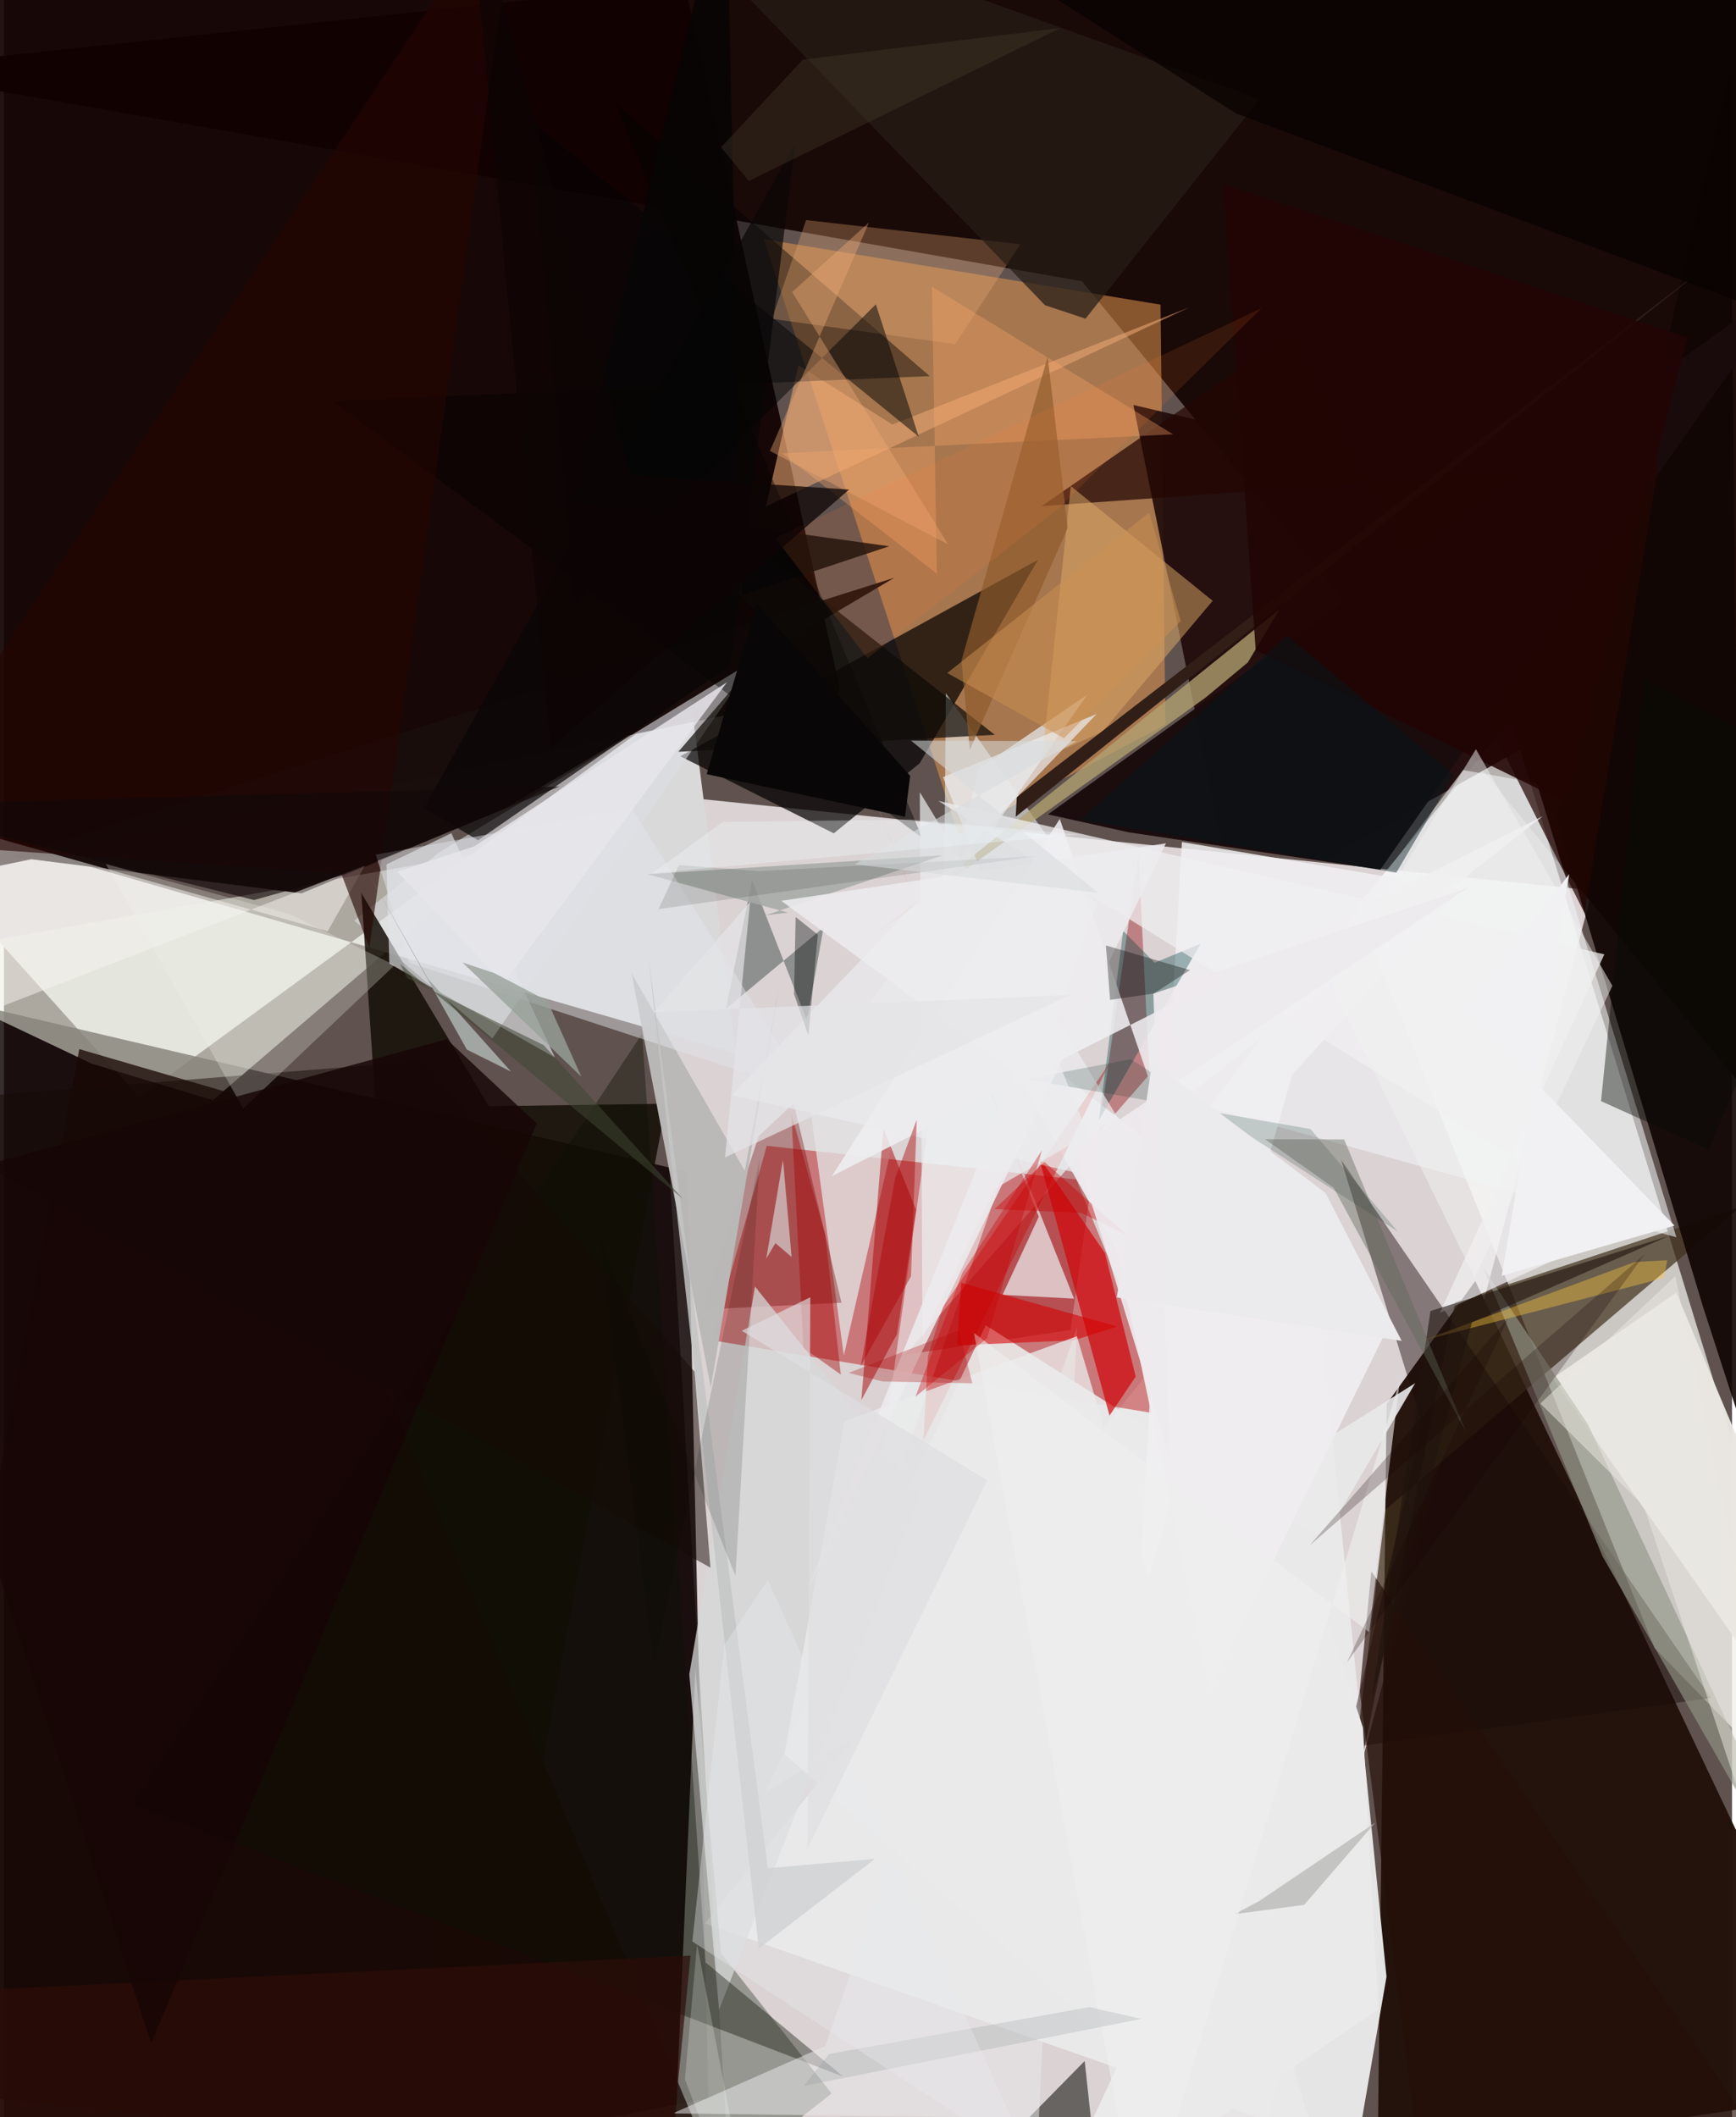 <svg xmlns="http://www.w3.org/2000/svg" width="228" height="278" viewBox="0 0 836 1024"><path fill="#60534f" d="M0 0h836v1024H0z"/><path fill="#f3ecee" fill-opacity=".831" d="M768.391 430.635L595.173 1086l-245.127-45.853L311.228 383.8z"/><path fill="#180806" fill-opacity=".98" d="M838.61-62L-62 33.563l583.524 102.474 323.311 394.38z"/><path fill="#dad9d9" d="M65.47 530.762L-62 389.14l416.125 120.452-22.149-173.811z"/><path fill="#0c0000" fill-opacity=".824" d="M340.765 1014.977L-32.452 1086l-3.816-605.245 367.033 86.021z"/><path fill="#100" fill-opacity=".918" d="M329.36-7.265L-36.563-62l-17.27 491.482 458.481-95.065z"/><path fill="#fefffb" fill-opacity=".682" d="M898 899.28L729.034 348.044l-74.692 90.471 144.195 358.6z"/><path fill="#22120b" fill-opacity=".973" d="M664.513 1045.83l4.385-366.756 42.886-59.498L898 1011.63z"/><path fill="#ebebeb" fill-opacity=".961" d="M668.842 956.072L629.868 569.17 339.145 930.262l315.074 110.553z"/><path fill="#b60709" fill-opacity=".447" d="M369.023 554.193l-26.619 94.033 223.488 36.9-47.224-114.682z"/><path fill="#db924f" fill-opacity=".565" d="M367.584 115.648l191.93 31.7 2.337 203.093-100.085 53.346z"/><path fill="#1e0908" fill-opacity=".898" d="M546.392 195.867l340.1 80.113-247.915 140.268-49.564-8.299z"/><path fill="#edeee0" fill-opacity=".549" d="M101.046 532.133L42.482 514.47-62 464.91l305.076-54.435z"/><path fill="#3f2f1b" fill-opacity=".702" d="M648.1 895.004l20.217-164.828L840 583.838l-137.92 45.916z"/><path fill="#030000" fill-opacity=".714" d="M443.044 369.124l-41.596 33.935-74.244-37.29 173.007-94.994z"/><path fill="#190e0c" fill-opacity=".988" d="M242.25 391.068l188.412-111.594L2.994 414.295l140.968 17.793z"/><path fill="#110604" fill-opacity=".91" d="M750.94 395.995l70.91 235.724 19.813 61.166-6.896-657.207z"/><path fill="#eff6f9" fill-opacity=".58" d="M528.285 437.768l-72.606-102.465-1.391 158.474-37.33 265.668z"/><path fill="#8b8d86" fill-opacity=".847" d="M400.396 1012.52l-53.492-67.768-12.41-137.846-11.63 266.668z"/><path fill="#dbdde3" fill-opacity=".592" d="M169.46 445.27l41.21-33.094 152.564-93.021-126.966 183.099z"/><path fill="#140e06" fill-opacity=".855" d="M234.542 535.035l-61.655-103.103L216.869 1086l103.455-552.172z"/><path fill="#190b07" fill-opacity=".447" d="M825.75 821.286l-176.323 24.112 36.813-156.031-39.33-128.3z"/><path fill="#1a0c0d" fill-opacity=".984" d="M665.8 420.628l-121.752-18.08-38.967-8.666L867.606 133.38z"/><path fill="#9f2428" fill-opacity=".463" d="M548.825 413.012l5.31 106.678L435.92 655.27l80.047-12z"/><path fill="#eae9e9" fill-opacity=".898" d="M638.342 744.732L474.958 640.988l-106.91 226.285L682.704 668.99z"/><path fill="#f2f3f7" fill-opacity=".576" d="M583.004 535.68l122.871-163.225 35.638 6.238 67.565 219.737z"/><path fill="#e9a573" fill-opacity=".58" d="M384.316 176.612l-15.698 68.311 204.591-96.157-143.438 56.56z"/><path fill="#e3e3e3" fill-opacity=".78" d="M471.373 371.828L406.3 655.63l-17.336-127.785 135.208-191.898z"/><path fill="#d0070b" fill-opacity=".702" d="M547.517 665.796l-14.87-59.713-32.14-46.789 34.327 125.372z"/><path fill="#6f0301" fill-opacity=".357" d="M405.167 630.081l-23.122-96.488-16.977 15.983-27.276 83.798z"/><path fill="#000100" fill-opacity=".424" d="M296.044 50.408l148.132 354.776-285.294-211.248 288.964-12.018z"/><path fill="#3c4546" fill-opacity=".478" d="M396.497 448.597l-8.044 45.008-26.518-67.854-12.656 62.152z"/><path fill="#e1e4e6" fill-opacity=".655" d="M266.54 511.504l-50.1-108.508-31.379 15.079 1.376 47.937z"/><path fill="#230604" fill-opacity=".722" d="M764.617 441.583L623.237 160.79l-121.19 84.008 298.529-21.162z"/><path fill="#070800" fill-opacity=".541" d="M532.471 1086l-122.91-15.228 25.56 15.228 87.7-89.17z"/><path fill="#e9e6e1" fill-opacity=".976" d="M865.289 832.436L898 837.075l-88.941-211.888-59.807 41.382z"/><path fill="#efeff2" fill-opacity=".855" d="M623.226 519.82l-74.974 263.586 21.608-376.153 134.894 22.802z"/><path fill="#b4a372" fill-opacity=".769" d="M581.207 337.477L421.49 451.927 616.93 294.89l-15.163 25.482z"/><path fill="#f8f3ef" fill-opacity=".51" d="M-2.967 487.502L-62 388.808l218.615 61.575 18.094-31.879z"/><path fill="#bab9b8" fill-opacity=".984" d="M341.937 671.045l32.87-192.566-16.44 87.737-54.747-95.533z"/><path fill="#e3a672" fill-opacity=".333" d="M460.163 166.453l-88.671-12.23 16.567-47.773 103.645 11.683z"/><path fill="#dcc0c2" d="M483.073 626.278l34.607 1.834-96.984-242.933 79.916 203.32z"/><path fill="#190804" fill-opacity=".769" d="M344.632 1051.398l-402.28-41.919 94.082-502.053 90.798 26.436z"/><path fill="#dea869" fill-opacity=".51" d="M502.269 366.91l13.842-131.788 68.629 55.462-53.426 63.495z"/><path fill="#efedef" fill-opacity=".953" d="M669.872 641.268L473.823 490.463l64.719 114.956 44.782 212.093z"/><path fill="#d5d8d8" fill-opacity=".749" d="M363.33 622.243l80.09 100.36-97.496 249.455-14.367-162.244z"/><path fill="#084343" fill-opacity=".361" d="M541.463 450.26l-11.76 91.548 49.249-85.382-22.24 9.205z"/><path fill="#a70103" fill-opacity=".49" d="M432.002 645.328l9.244-60.24-15.779-39.289-10.671 131.352z"/><path fill="#929687" fill-opacity=".635" d="M766.317 688.92l-50.628-75.652 57.615 139.358L898 970.863z"/><path fill="#eeeef1" fill-opacity=".867" d="M400.576 568.784l110.209-172.719 49.244 143.857 184.454-145.186z"/><path fill="#cb0000" fill-opacity=".384" d="M454.248 632.097l80.747-118.133-90.18 182.687 2.176-40.673z"/><path fill="#271d16" fill-opacity=".733" d="M607.5 47.927l-84.278 106.208-19.556-6.49L301.37-62z"/><path fill="#0c1205" fill-opacity=".384" d="M406.036 1004.386L61.872 872.435l246.872-372.489 30.635 449.18z"/><path fill="#0e0a06" fill-opacity=".71" d="M243.387 169.798l235.931 185.595-153.091 8.234 48.606-56.56z"/><path fill="#150a06" fill-opacity=".486" d="M-62 534.242l403.77 223.972-7.65-94.769L202.187 513.21z"/><path fill="#f0eff1" fill-opacity=".733" d="M774.22 461.583l-79.592 173.415 90.101-41.663-332.662-205.948z"/><path fill="#e8e9eb" fill-opacity=".529" d="M519.137 642.024L397.25 989.63l-73.724 32.552 177.145 2.224z"/><path fill="#ecedef" fill-opacity=".698" d="M443.065 383.14l95.606 157.243-59.327 34.573-34.979 72.156z"/><path fill="#f1f5ee" fill-opacity=".263" d="M49.292 417.907l66.465 118.274 73.255-69.358-51.081-24.788z"/><path fill="#eaeaea" d="M498.146 1086l141.987-303.802 17.325 53.434 7.427 136.108z"/><path fill="#a6a9a6" fill-opacity=".867" d="M379.32 441.391l-10.99 1.326 85.847-29.052-143.007 9.164z"/><path fill="#250e08" fill-opacity=".651" d="M860.556 1050.702L690.036 1086l-34.174-268.13 5.636-57.865z"/><path fill="#240603" fill-opacity=".612" d="M-62 407.109L249.43-62l-72.664 520.327-13.635-35.882z"/><path fill="#0a0706" fill-opacity=".694" d="M203.152 390.812L382.748 69.549l-31.313 252.195-122.072 84.68z"/><path fill="#fda96a" fill-opacity=".341" d="M451.335 277.486l-2.393-138.834 116.691 71.417-189.253 9.164z"/><path fill="#070a07" fill-opacity=".412" d="M898 383.37l-73.319 172.704-52.064-23.492 20.63-204.247z"/><path fill="#d40001" fill-opacity=".576" d="M463.109 620.436l75.39 21.134-20.855 6.696-56.59 2.43z"/><path fill="#311e17" d="M489.45 395.026l.541-9.55 131.73-101.513 205.056-157.781z"/><path fill="#050504" fill-opacity=".51" d="M421.8 147.194l20.75 64.033L254.157 57.805l22.334 234z"/><path fill="#012e22" fill-opacity=".184" d="M674.22 595.584l-42.173-49.508-137.716-24.148 50.876-9.628z"/><path fill="#8f5b2d" fill-opacity=".682" d="M463.216 319.539l41.698-147.081 9.69 82.89-47.36 107.426z"/><path fill="#ffc93e" fill-opacity=".388" d="M804.659 609.507l-1.57 8.609-117.532 30.495 103.332-38.188z"/><path fill="#eaeaea" fill-opacity=".776" d="M406.67 687.31l112.393-41.013L649.386 1086 377.551 848.4z"/><path fill="#e4e5ec" fill-opacity=".471" d="M303.805 391.027l-123.922 22.331 16.245 52.238 193.477 63.354z"/><path fill="#ebebee" fill-opacity=".714" d="M352.019 529.685l181.263 40.778-79.025-194.56 74.357-30.572z"/><path fill="#efac75" fill-opacity=".392" d="M370.567 218.114l86.234 45.233-75.509-122.107 37.199-33.659z"/><path fill="#220504" fill-opacity=".878" d="M755.852 388.216L814.5 163.273 589.91 89.048l15.631 225.474z"/><path fill="#080301" fill-opacity=".78" d="M875.98-62l12.943 226.384-293.055-109.65L412.575-62z"/><path fill="#2c0d08" fill-opacity=".682" d="M-27.478 1084.912L318.324 1086l13.831-140.148L-62 964.954z"/><path fill="#c3c4c4" fill-opacity=".839" d="M311.715 462.398l57.818 441.16 51.84-4.499-56.196 43.392z"/><path fill="#010606" fill-opacity=".361" d="M389.163 500.787l-6.933-19.936.773-37.3 10.724 8.524z"/><path fill="#cfbfc0" fill-opacity=".8" d="M381.04 607.955l-4.168-46.96-8.08 47.73 4.416-7.478z"/><path fill="#ecebed" fill-opacity=".875" d="M388.732 769.031l100.325-250.042-113.015-83.3 186.077-27.794z"/><path fill="#f9fff7" fill-opacity=".224" d="M329.434 1005.687L359.943 1086h3.382l-28.017-145.656z"/><path fill="#a2a6a3" d="M223.928 507.646l-48.45-86.708 29.724 52.552 40.104 44.806z"/><path fill="#a50001" fill-opacity=".416" d="M404.847 664.832l-7.6-67.777-16.345-58.471 5.881 113.365z"/><path fill="#e7e6eb" fill-opacity=".835" d="M190.18 421.579l37.27-12.193L349.758 330l-108.02 145.527z"/><path fill="#f2f2f2" fill-opacity=".506" d="M712.097 362.372l-69.7 114.198 69.057 141.422 66.651-141.19z"/><path fill="#170605" fill-opacity=".82" d="M-62 577.972L71.2 988.206l186.48-444.835-43.493-40.727z"/><path fill="#ad0305" fill-opacity=".435" d="M431.145 569.846l-16.715 90.985 24.371-43.523 2.782-75.787z"/><path fill="#ebeaed" fill-opacity=".996" d="M538.378 627.543l137.798 20.981-36.843-71.538-83.826-63.3z"/><path fill="#000102" fill-opacity=".325" d="M533.101 457.282l40.658 11.924-17.534 11.33-21.109 3.076z"/><path fill="#080606" fill-opacity=".996" d="M339.952 374.446l24.227-82.509 74.217 83.33-2.467 19.787z"/><path fill="#cb0002" fill-opacity=".392" d="M521.163 586.642l-41.986-1.821 24.163-22.826 40.381 35.724z"/><path fill="#1f140f" fill-opacity=".592" d="M690.13 634.091l115.554-36.413-95.443 41.717-48.963 184.296z"/><path fill="#bebfbd" fill-opacity=".863" d="M663.295 881.63l-56.128 37.892-11.963 6.323 33.836-4.542z"/><path fill="#a30000" fill-opacity=".275" d="M461.937 643.365l-53.257 20.64 16.37 4.17 43.434.89z"/><path fill="#efeeee" fill-opacity=".616" d="M469.281 644.724l80.494 438.16 125.473-415.059-14.776 121.61z"/><path fill="#070505" fill-opacity=".839" d="M349.463-62L275.05 242.965l153.191 21.242-71.211 23.613z"/><path fill="#000d00" fill-opacity=".137" d="M353.884 762.173l11.704-201.543-51.092 245.122-26.636-208.3z"/><path fill="#463d2d" fill-opacity=".369" d="M386.484 28.85l-39.566 42.374 13.406 16.316L511.15 13.537z"/><path fill="#5e6457" fill-opacity=".412" d="M643.253 574.474l64.194 118.383-59.124-141.741-38.26-.107z"/><path fill="#8b9598" fill-opacity=".227" d="M399.176 993.454l125.873-22.7 25.148 5.719-163.303 32.433z"/><path fill="#eae7e0" fill-opacity=".518" d="M808.513 617.267l-65.262 61.567 50.045 49.56L898 1043.71z"/><path fill="#190201" fill-opacity=".235" d="M649.741 804.013L727.77 637.52l-96.23 110.045L793.8 606.566z"/><path fill="#e8eaed" fill-opacity=".369" d="M497.348 1046.401L369.555 764.235l-21.052 31.342-15.475 143.437z"/><path fill="#00181f" fill-opacity=".431" d="M520.753 396.552l152.835 25.51 27.838-47.322-80.773-67.373z"/><path fill="#ff7833" fill-opacity=".125" d="M510.266 245.815l98.143-96.762-235.276 111.2 44.623 58.123z"/><path fill="#dedddf" fill-opacity=".675" d="M388.755 893.997l1.341-266.548-33.184 16.2 118.699 72.28z"/><path fill="#000d02" fill-opacity=".122" d="M326.577 418.375l38.328 2.96 134.407-7.245-182.653 25.594z"/><path fill="#c80005" fill-opacity=".361" d="M463.617 615.668l38.541-59.339-26.58 90.933-34.605 28.237z"/><path fill="#f1f0f2" d="M724.57 617.056l32.658-194.271-50.013 65.763 100.964 104.256z"/><path fill="#eeebee" fill-opacity=".918" d="M518.082 555.834l45.807 148.64-7.836-223.887 152.337-51.31z"/><path fill="#cd9052" fill-opacity=".51" d="M512.794 357.07l56.493-56.693-15.232-52.468-97.695 77.604z"/><path fill="#120909" fill-opacity=".635" d="M-62 389.337l330.683-8.915-105.595 43.076-42.095 11.816z"/><path fill="#0e0504" fill-opacity=".753" d="M224.245-62l78.933 291.99 105.669 6.8-144.414 125.215z"/><path fill="#d7dadc" fill-opacity=".553" d="M411.477 418.023L529.29 431.78l-90.48-73.559 80.183.25z"/><path fill="#98a199" fill-opacity=".788" d="M262.86 484.039l16.47 36.741-57.563-55.277 15.439 5.155z"/><path fill="#f1f9fe" fill-opacity=".325" d="M347.673 397.546l-33.925 24.764 206.193-18.66-81.313-7.255z"/><path fill="#e4e4e6" fill-opacity=".706" d="M314.339 489.566l201.473-8.37-166.99 78.624 12.14-123.64z"/><path fill="#3e4634" fill-opacity=".533" d="M191.707 466.32l3.344 6.776 66.04 32.402 67.411 74.402z"/></svg>